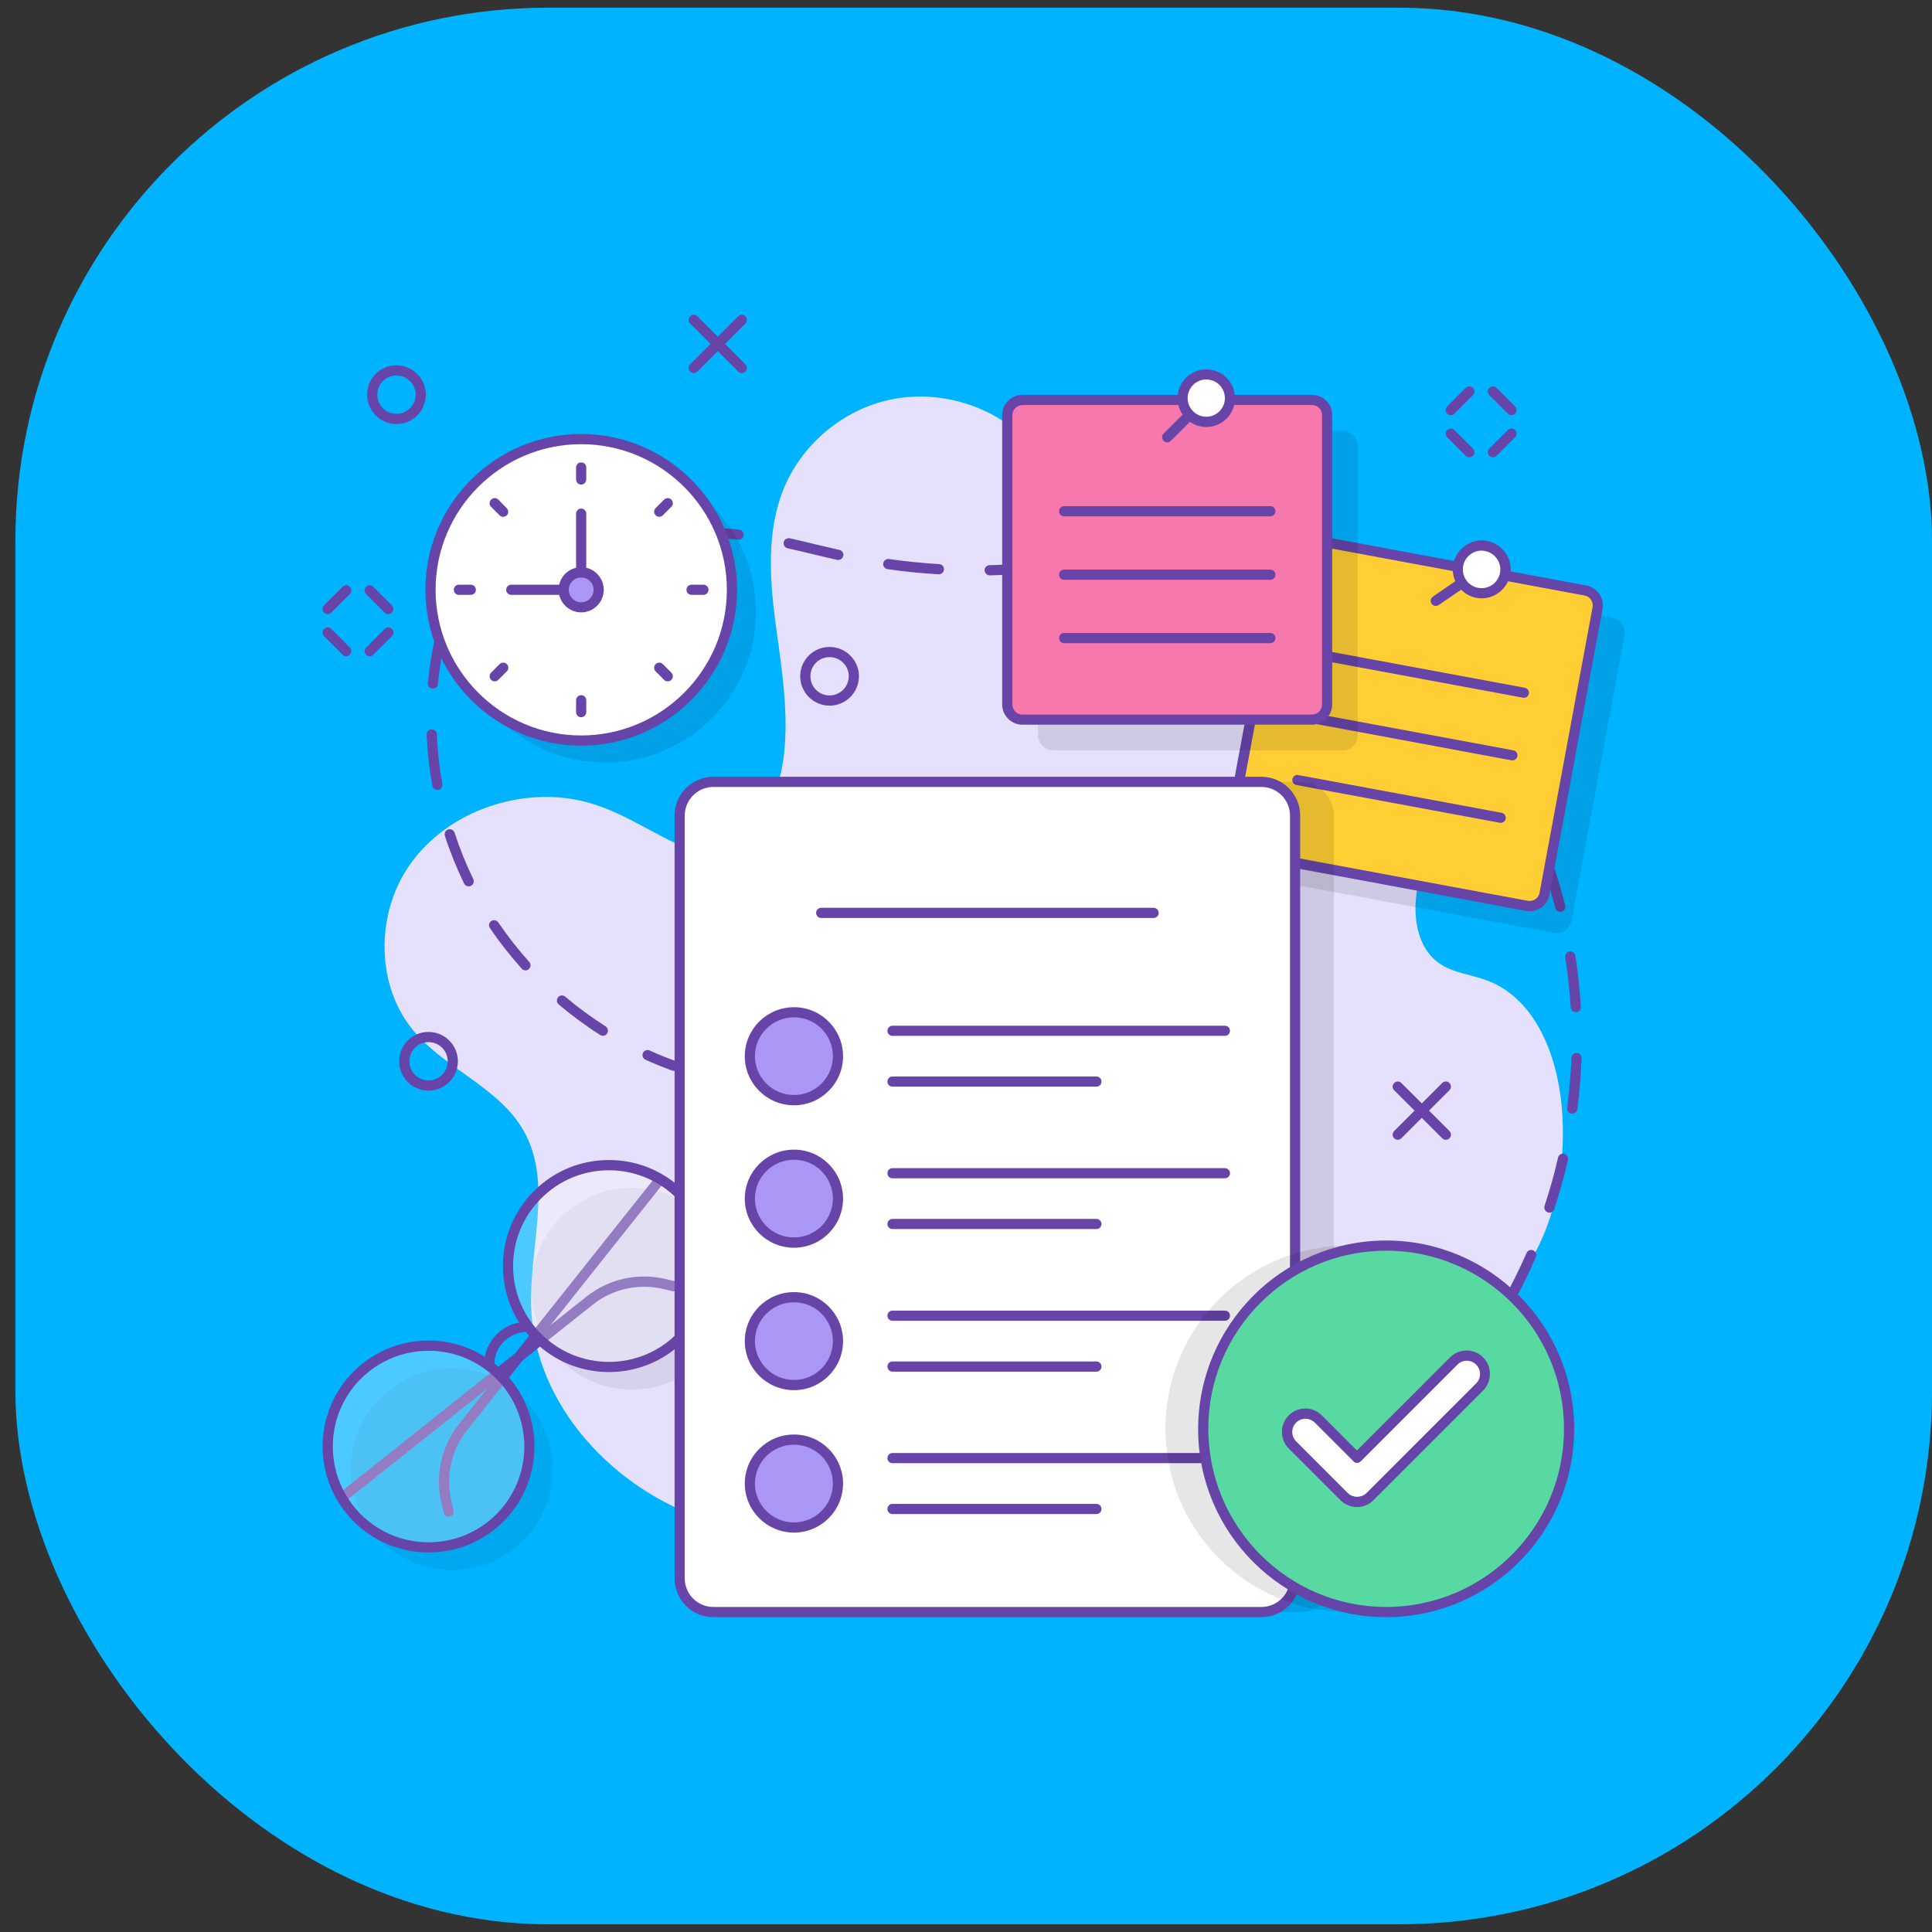 <svg width="58" height="58" viewBox="0 0 58 58" fill="none" xmlns="http://www.w3.org/2000/svg">
<rect x="0" y="0" width="58" height="58" fill="#333333" stroke="none"/>
<rect x="0.462" y="0.231" width="57.538" height="57.538" rx="16" fill="#00B3FF"/>
<path d="M16.846 23.945C15.089 23.789 13.242 24.565 12.258 26.025C11.275 27.485 11.29 29.599 12.417 30.948C13.379 32.1 14.995 32.65 15.728 33.96C16.598 35.512 15.89 37.439 15.945 39.217C16.036 42.185 18.443 44.754 21.274 45.646C24.106 46.538 27.23 45.988 29.945 44.785C31.714 44 33.519 42.729 33.873 40.826C34.005 40.121 33.919 39.391 33.989 38.676C34.06 37.961 34.341 37.198 34.967 36.846C35.797 36.379 36.864 36.831 37.551 37.488C38.238 38.145 38.733 39 39.487 39.58C41.118 40.835 43.647 40.395 45.104 38.942C46.561 37.488 47.062 35.286 46.885 33.233C46.75 31.685 46.097 29.98 44.643 29.434C44.163 29.253 43.623 29.211 43.204 28.917C42.56 28.465 42.41 27.558 42.532 26.779C42.654 26.001 42.978 25.265 43.067 24.483C43.271 22.668 41.983 20.802 40.214 20.35C38.769 19.981 37.178 20.469 35.779 19.953C34.396 19.443 33.528 18.081 32.893 16.749C32.255 15.417 31.705 13.979 30.596 13.008C29.527 12.07 27.991 11.691 26.61 12.024C25.23 12.357 24.032 13.392 23.51 14.715C23.021 15.952 23.104 17.332 23.275 18.652C23.532 20.637 24.173 23.798 22.212 25.206C21.494 25.723 20.709 25.552 19.973 25.164C18.926 24.623 18.061 24.055 16.846 23.945Z" fill="#E5E0FC"/>
<path d="M18.028 17.611C17.999 17.611 17.972 17.603 17.948 17.588C17.923 17.573 17.904 17.552 17.891 17.527C17.878 17.502 17.872 17.473 17.874 17.445C17.876 17.417 17.886 17.39 17.902 17.367C18.208 16.951 18.617 16.609 19.121 16.356C19.197 16.316 19.289 16.346 19.326 16.423C19.362 16.499 19.335 16.591 19.259 16.628C18.797 16.86 18.425 17.168 18.147 17.547C18.122 17.59 18.076 17.611 18.028 17.611ZM29.71 17.272C29.628 17.272 29.561 17.205 29.558 17.122C29.555 17.037 29.622 16.97 29.707 16.967C30.208 16.957 30.718 16.924 31.219 16.872C31.305 16.86 31.378 16.924 31.387 17.009C31.396 17.095 31.335 17.168 31.25 17.177C30.74 17.229 30.223 17.263 29.713 17.272H29.71ZM28.183 17.241H28.174C27.661 17.211 27.148 17.159 26.644 17.086C26.624 17.083 26.605 17.076 26.588 17.065C26.57 17.055 26.555 17.041 26.544 17.025C26.52 16.993 26.509 16.952 26.515 16.912C26.518 16.892 26.525 16.873 26.536 16.855C26.546 16.838 26.56 16.823 26.576 16.811C26.609 16.787 26.649 16.777 26.69 16.783C27.184 16.854 27.691 16.905 28.195 16.936C28.281 16.942 28.345 17.012 28.339 17.098C28.333 17.177 28.266 17.241 28.183 17.241ZM25.166 16.811C25.153 16.811 25.144 16.811 25.132 16.808C24.884 16.753 24.64 16.692 24.393 16.634C24.142 16.573 23.895 16.515 23.644 16.46C23.562 16.441 23.51 16.359 23.528 16.276C23.547 16.194 23.629 16.145 23.712 16.16C23.962 16.215 24.212 16.276 24.463 16.337C24.707 16.395 24.952 16.453 25.199 16.508C25.282 16.527 25.334 16.609 25.315 16.692C25.306 16.725 25.287 16.755 25.26 16.776C25.233 16.798 25.2 16.81 25.166 16.811ZM20.651 16.209C20.575 16.209 20.511 16.154 20.498 16.078C20.495 16.058 20.497 16.038 20.502 16.018C20.507 15.999 20.515 15.98 20.528 15.964C20.54 15.948 20.555 15.935 20.573 15.925C20.59 15.915 20.61 15.909 20.63 15.907C20.938 15.864 21.259 15.849 21.574 15.855C21.772 15.861 21.98 15.873 22.191 15.898C22.273 15.907 22.334 15.983 22.325 16.066C22.316 16.148 22.242 16.209 22.157 16.2C21.955 16.179 21.757 16.166 21.564 16.16C21.268 16.154 20.963 16.169 20.669 16.209H20.651ZM20.224 32.146C20.205 32.146 20.19 32.143 20.172 32.137C19.906 32.039 19.64 31.933 19.378 31.814C19.301 31.777 19.268 31.688 19.301 31.612C19.335 31.536 19.426 31.502 19.503 31.536C19.756 31.652 20.016 31.759 20.273 31.85C20.306 31.863 20.334 31.886 20.351 31.917C20.369 31.948 20.376 31.983 20.37 32.018C20.364 32.053 20.346 32.085 20.32 32.109C20.293 32.132 20.259 32.145 20.224 32.146ZM18.101 31.096C18.072 31.095 18.043 31.087 18.018 31.071C17.585 30.796 17.166 30.485 16.772 30.155C16.741 30.129 16.722 30.091 16.718 30.05C16.715 30.01 16.728 29.969 16.754 29.938C16.809 29.874 16.904 29.865 16.968 29.92C17.349 30.244 17.759 30.543 18.18 30.812C18.25 30.858 18.272 30.952 18.226 31.023C18.202 31.071 18.15 31.096 18.101 31.096ZM15.777 29.132C15.734 29.132 15.694 29.113 15.664 29.08C15.317 28.696 14.998 28.289 14.708 27.861C14.662 27.791 14.677 27.696 14.747 27.651C14.818 27.605 14.912 27.623 14.958 27.69C15.239 28.102 15.55 28.503 15.886 28.875C15.944 28.939 15.938 29.034 15.874 29.092C15.85 29.117 15.813 29.132 15.777 29.132ZM14.069 26.609C14.011 26.609 13.959 26.578 13.932 26.523C13.709 26.062 13.513 25.58 13.354 25.088C13.344 25.05 13.348 25.009 13.367 24.974C13.385 24.939 13.416 24.913 13.454 24.901C13.492 24.889 13.532 24.891 13.568 24.909C13.604 24.926 13.631 24.956 13.645 24.993C13.8 25.473 13.99 25.94 14.207 26.389C14.216 26.407 14.221 26.427 14.222 26.447C14.223 26.467 14.22 26.487 14.214 26.506C14.207 26.525 14.197 26.543 14.184 26.558C14.171 26.573 14.155 26.585 14.136 26.594C14.116 26.605 14.093 26.61 14.069 26.609ZM13.129 23.713C13.055 23.713 12.991 23.662 12.979 23.588C12.887 23.081 12.829 22.565 12.808 22.052C12.805 21.966 12.869 21.896 12.954 21.893C13.037 21.899 13.11 21.954 13.113 22.04C13.135 22.541 13.19 23.045 13.278 23.536C13.293 23.619 13.238 23.698 13.156 23.713H13.129ZM12.997 20.671H12.982C12.942 20.668 12.905 20.648 12.879 20.617C12.854 20.586 12.841 20.547 12.844 20.506C12.893 19.99 12.979 19.477 13.098 18.979C13.116 18.897 13.202 18.848 13.281 18.866C13.364 18.885 13.412 18.967 13.394 19.05C13.278 19.538 13.195 20.034 13.147 20.534C13.144 20.613 13.077 20.671 12.997 20.671ZM43.574 41.719C43.538 41.718 43.503 41.706 43.476 41.682C43.461 41.669 43.448 41.654 43.439 41.636C43.429 41.618 43.424 41.599 43.422 41.579C43.42 41.559 43.423 41.539 43.429 41.52C43.435 41.501 43.445 41.483 43.458 41.468C43.778 41.083 44.084 40.677 44.368 40.262C44.379 40.245 44.393 40.231 44.41 40.22C44.426 40.209 44.445 40.201 44.465 40.197C44.484 40.194 44.505 40.194 44.524 40.198C44.544 40.202 44.562 40.211 44.579 40.222C44.649 40.271 44.667 40.366 44.618 40.433C44.328 40.857 44.017 41.27 43.69 41.664C43.662 41.7 43.62 41.719 43.574 41.719ZM45.293 39.199C45.269 39.199 45.244 39.193 45.22 39.181C45.185 39.161 45.158 39.128 45.147 39.089C45.136 39.05 45.14 39.008 45.159 38.973C45.4 38.533 45.626 38.078 45.828 37.617C45.861 37.54 45.95 37.504 46.029 37.537C46.106 37.571 46.142 37.663 46.109 37.739C45.904 38.209 45.675 38.673 45.428 39.119C45.415 39.144 45.395 39.164 45.372 39.178C45.348 39.192 45.321 39.199 45.293 39.199ZM46.515 36.404C46.491 36.404 46.467 36.398 46.446 36.387C46.424 36.376 46.406 36.36 46.391 36.34C46.377 36.32 46.368 36.298 46.364 36.274C46.36 36.25 46.361 36.226 46.368 36.203C46.527 35.723 46.665 35.234 46.775 34.746C46.785 34.708 46.81 34.676 46.844 34.656C46.878 34.636 46.918 34.629 46.956 34.638C46.994 34.646 47.028 34.669 47.05 34.702C47.072 34.734 47.08 34.774 47.074 34.813C46.961 35.311 46.821 35.809 46.659 36.297C46.65 36.328 46.631 36.356 46.605 36.375C46.579 36.395 46.547 36.405 46.515 36.404ZM47.199 33.432H47.178C47.138 33.427 47.102 33.406 47.077 33.374C47.053 33.342 47.041 33.301 47.047 33.261C47.089 32.931 47.123 32.595 47.147 32.266C47.16 32.094 47.169 31.927 47.175 31.756C47.178 31.67 47.251 31.612 47.334 31.609C47.419 31.612 47.483 31.682 47.48 31.768C47.461 32.282 47.418 32.794 47.352 33.304C47.34 33.377 47.273 33.432 47.199 33.432ZM47.306 30.384C47.227 30.384 47.16 30.323 47.153 30.241C47.123 29.74 47.068 29.236 46.992 28.738C46.979 28.655 47.034 28.576 47.12 28.564C47.202 28.552 47.282 28.61 47.294 28.692C47.373 29.199 47.428 29.715 47.459 30.225C47.465 30.311 47.401 30.381 47.315 30.387C47.312 30.384 47.309 30.384 47.306 30.384ZM46.836 27.373C46.802 27.373 46.769 27.361 46.742 27.34C46.715 27.319 46.697 27.29 46.689 27.256C46.567 26.768 46.42 26.282 46.252 25.809C46.225 25.729 46.265 25.641 46.347 25.613C46.426 25.586 46.515 25.625 46.542 25.708C46.714 26.191 46.863 26.685 46.988 27.183C47.01 27.266 46.961 27.348 46.879 27.369C46.863 27.369 46.851 27.373 46.836 27.373ZM45.822 24.495C45.764 24.495 45.709 24.462 45.684 24.407C45.474 23.949 45.238 23.5 44.985 23.066C44.942 22.993 44.967 22.901 45.04 22.858C45.113 22.816 45.205 22.84 45.248 22.913C45.504 23.353 45.745 23.814 45.959 24.279C45.996 24.355 45.962 24.447 45.886 24.48C45.864 24.492 45.843 24.495 45.822 24.495Z" fill="#6644A8"/>
<path d="M15.336 46.563C16.693 45.584 17 43.691 16.021 42.334C15.042 40.976 13.148 40.67 11.791 41.649C10.434 42.627 10.127 44.521 11.106 45.878C12.085 47.236 13.978 47.542 15.336 46.563Z" fill="black" fill-opacity="0.063"/>
<path d="M20.75 41.144C22.107 40.165 22.414 38.271 21.435 36.914C20.456 35.557 18.563 35.25 17.206 36.229C15.848 37.208 15.542 39.102 16.52 40.459C17.499 41.816 19.393 42.123 20.75 41.144Z" fill="black" fill-opacity="0.063"/>
<path d="M10.285 45.093C10.239 45.093 10.197 45.075 10.166 45.035C10.153 45.02 10.144 45.002 10.139 44.983C10.133 44.964 10.131 44.943 10.133 44.923C10.136 44.904 10.142 44.884 10.152 44.867C10.162 44.849 10.175 44.834 10.19 44.822L17.6 38.93C18.269 38.398 19.127 38.203 19.958 38.392L20.273 38.466C20.31 38.477 20.343 38.501 20.363 38.535C20.383 38.569 20.389 38.609 20.381 38.647C20.372 38.685 20.349 38.719 20.316 38.741C20.284 38.763 20.244 38.771 20.205 38.765L19.891 38.692C19.152 38.524 18.385 38.698 17.79 39.171L10.38 45.063C10.352 45.084 10.319 45.094 10.285 45.093Z" fill="#6644A8"/>
<path d="M13.471 45.536C13.436 45.536 13.403 45.524 13.376 45.503C13.348 45.481 13.329 45.451 13.321 45.417L13.248 45.103C13.058 44.272 13.254 43.411 13.785 42.745L19.677 35.335C19.729 35.268 19.827 35.259 19.891 35.311C19.958 35.363 19.967 35.46 19.915 35.525L14.024 42.934C13.79 43.226 13.626 43.566 13.543 43.93C13.46 44.294 13.46 44.672 13.544 45.036L13.617 45.35C13.636 45.433 13.584 45.515 13.501 45.533C13.495 45.533 13.483 45.536 13.471 45.536Z" fill="#6644A8"/>
<path opacity="0.3" d="M14.647 45.873C16.004 44.894 16.311 43 15.332 41.643C14.354 40.286 12.46 39.979 11.103 40.958C9.745 41.937 9.439 43.831 10.418 45.188C11.396 46.545 13.29 46.852 14.647 45.873Z" fill="white"/>
<path d="M12.866 46.605C12.05 46.605 11.235 46.294 10.615 45.674C9.375 44.434 9.375 42.415 10.615 41.175C11.855 39.935 13.874 39.935 15.114 41.175C16.354 42.415 16.354 44.434 15.114 45.674C14.494 46.297 13.678 46.605 12.866 46.605ZM12.866 40.552C12.13 40.552 11.394 40.833 10.832 41.392C9.711 42.512 9.711 44.339 10.832 45.46C11.953 46.581 13.779 46.581 14.9 45.46C16.021 44.339 16.021 42.512 14.9 41.392C14.633 41.124 14.316 40.913 13.967 40.768C13.618 40.624 13.244 40.551 12.866 40.552Z" fill="#6644A8"/>
<path opacity="0.3" d="M20.059 40.456C21.416 39.477 21.723 37.583 20.744 36.226C19.765 34.868 17.872 34.562 16.514 35.541C15.157 36.52 14.851 38.413 15.829 39.77C16.808 41.128 18.702 41.434 20.059 40.456Z" fill="white"/>
<path d="M18.281 41.19C17.466 41.19 16.65 40.881 16.03 40.258C15.428 39.657 15.099 38.859 15.099 38.007C15.099 37.155 15.428 36.358 16.03 35.756C16.632 35.155 17.429 34.825 18.281 34.825C19.13 34.825 19.93 35.155 20.532 35.756C21.134 36.358 21.464 37.155 21.464 38.007C21.464 38.859 21.134 39.657 20.532 40.258C19.912 40.878 19.097 41.19 18.281 41.19ZM18.281 35.133C17.512 35.133 16.791 35.432 16.247 35.976C15.703 36.52 15.404 37.241 15.404 38.01C15.404 38.78 15.703 39.501 16.247 40.044C17.368 41.165 19.194 41.165 20.315 40.044C20.859 39.501 21.158 38.78 21.158 38.01C21.158 37.241 20.859 36.52 20.315 35.976C20.049 35.708 19.732 35.495 19.383 35.351C19.034 35.206 18.659 35.132 18.281 35.133Z" fill="#6644A8"/>
<path d="M14.686 41.117C14.601 41.117 14.534 41.05 14.534 40.964C14.534 40.255 15.111 39.681 15.822 39.681C15.908 39.681 15.975 39.748 15.975 39.834C15.975 39.919 15.908 39.987 15.822 39.987C15.282 39.987 14.839 40.426 14.839 40.964C14.839 41.05 14.772 41.117 14.686 41.117Z" fill="#6644A8"/>
<path opacity="0.1" d="M48.769 19.07L47.178 27.641C47.167 27.7 47.144 27.756 47.112 27.806C47.079 27.856 47.037 27.899 46.987 27.933C46.938 27.966 46.883 27.99 46.824 28.002C46.766 28.015 46.705 28.015 46.646 28.004L38.073 26.413C38.014 26.402 37.958 26.38 37.908 26.347C37.858 26.314 37.815 26.272 37.781 26.223C37.747 26.173 37.724 26.118 37.711 26.059C37.699 26.001 37.699 25.94 37.71 25.881L39.301 17.311C39.347 17.064 39.585 16.902 39.832 16.948L48.406 18.539C48.653 18.585 48.818 18.823 48.769 19.07Z" fill="black"/>
<path d="M47.96 18.262L46.369 26.832C46.358 26.891 46.335 26.947 46.302 26.997C46.27 27.047 46.227 27.09 46.178 27.124C46.129 27.157 46.073 27.181 46.015 27.193C45.956 27.206 45.896 27.206 45.837 27.195L37.264 25.601C37.205 25.59 37.149 25.567 37.099 25.535C37.049 25.502 37.006 25.46 36.972 25.41C36.938 25.361 36.914 25.306 36.902 25.247C36.89 25.189 36.889 25.128 36.9 25.07L38.492 16.499C38.537 16.252 38.776 16.09 39.023 16.136L47.596 17.727C47.844 17.776 48.006 18.014 47.96 18.262Z" fill="#FFCE34"/>
<path d="M45.752 20.949C45.742 20.949 45.733 20.949 45.724 20.946L39.615 19.813C39.533 19.798 39.478 19.718 39.493 19.636C39.508 19.553 39.588 19.495 39.67 19.514L45.776 20.647C45.858 20.662 45.913 20.741 45.898 20.824C45.886 20.897 45.822 20.949 45.752 20.949ZM45.403 22.828C45.394 22.828 45.385 22.828 45.376 22.825L39.27 21.691C39.233 21.682 39.2 21.659 39.178 21.626C39.157 21.593 39.149 21.554 39.156 21.516C39.163 21.477 39.185 21.443 39.216 21.42C39.248 21.397 39.287 21.387 39.325 21.392L45.431 22.525C45.513 22.541 45.568 22.62 45.553 22.702C45.546 22.737 45.527 22.768 45.5 22.791C45.473 22.814 45.439 22.827 45.403 22.828ZM45.052 24.703C45.043 24.703 45.034 24.703 45.025 24.7L38.919 23.567C38.837 23.551 38.782 23.472 38.797 23.39C38.812 23.307 38.892 23.249 38.974 23.267L45.08 24.401C45.162 24.416 45.217 24.495 45.202 24.578C45.19 24.654 45.125 24.703 45.052 24.703Z" fill="#6644A8"/>
<path d="M45.923 27.354C45.886 27.354 45.846 27.351 45.81 27.345L37.236 25.754C37.157 25.739 37.083 25.71 37.015 25.666C36.948 25.623 36.89 25.567 36.845 25.501C36.8 25.435 36.768 25.361 36.751 25.283C36.734 25.204 36.733 25.124 36.748 25.045L38.339 16.475C38.369 16.316 38.458 16.175 38.592 16.084C38.727 15.992 38.889 15.956 39.047 15.986L47.621 17.577C47.699 17.592 47.774 17.622 47.842 17.665C47.909 17.708 47.967 17.765 48.012 17.831C48.057 17.896 48.089 17.97 48.106 18.049C48.123 18.127 48.124 18.207 48.109 18.286L46.518 26.856C46.492 26.996 46.419 27.122 46.31 27.213C46.201 27.303 46.064 27.354 45.923 27.354ZM38.941 16.282C38.879 16.282 38.821 16.301 38.769 16.334C38.702 16.38 38.66 16.45 38.644 16.53L37.05 25.1C37.035 25.18 37.053 25.259 37.099 25.326C37.145 25.393 37.215 25.439 37.294 25.451L45.868 27.043C45.907 27.05 45.947 27.049 45.986 27.041C46.025 27.032 46.061 27.016 46.094 26.993C46.127 26.971 46.154 26.942 46.176 26.908C46.197 26.875 46.212 26.837 46.219 26.798L47.81 18.228C47.825 18.149 47.807 18.069 47.761 18.002C47.715 17.935 47.645 17.889 47.566 17.877L38.992 16.285C38.977 16.282 38.959 16.282 38.941 16.282Z" fill="#6644A8"/>
<path d="M43.103 18.191C43.079 18.191 43.054 18.185 43.032 18.173C43.011 18.162 42.992 18.145 42.978 18.124C42.967 18.107 42.959 18.089 42.954 18.069C42.95 18.049 42.95 18.029 42.953 18.009C42.957 17.989 42.965 17.97 42.976 17.953C42.987 17.936 43.001 17.922 43.018 17.91L44.392 16.966C44.463 16.918 44.557 16.936 44.606 17.006C44.655 17.076 44.637 17.171 44.566 17.22L43.192 18.164C43.164 18.182 43.134 18.191 43.103 18.191Z" fill="#6644A8"/>
<path d="M45.183 17.223C45.157 17.362 45.091 17.49 44.992 17.591C44.893 17.692 44.767 17.762 44.628 17.791C44.49 17.82 44.346 17.808 44.215 17.755C44.084 17.703 43.971 17.612 43.891 17.496C43.811 17.379 43.768 17.241 43.766 17.1C43.765 16.959 43.805 16.82 43.882 16.701C43.959 16.583 44.07 16.49 44.2 16.434C44.33 16.379 44.473 16.363 44.612 16.389C44.798 16.425 44.962 16.533 45.069 16.689C45.175 16.845 45.217 17.037 45.183 17.223Z" fill="white"/>
<path d="M44.481 17.962C44.429 17.962 44.374 17.956 44.322 17.947C44.093 17.904 43.898 17.776 43.766 17.583C43.635 17.391 43.586 17.162 43.629 16.933C43.672 16.703 43.8 16.508 43.992 16.377C44.185 16.245 44.414 16.196 44.643 16.239C45.113 16.328 45.425 16.78 45.336 17.25C45.293 17.476 45.165 17.675 44.973 17.806C44.823 17.91 44.655 17.962 44.481 17.962ZM44.478 16.529C44.365 16.529 44.255 16.563 44.16 16.63C44.035 16.716 43.953 16.844 43.925 16.991C43.898 17.137 43.928 17.287 44.014 17.412C44.099 17.537 44.227 17.62 44.374 17.647C44.521 17.675 44.67 17.644 44.796 17.559C44.921 17.473 45.003 17.345 45.031 17.198C45.089 16.893 44.884 16.6 44.582 16.542C44.548 16.535 44.513 16.53 44.478 16.529Z" fill="#6644A8"/>
<path opacity="0.1" d="M40.043 24.483V47.384C40.043 47.943 39.591 48.395 39.032 48.395H22.578C22.02 48.395 21.568 47.943 21.568 47.384V24.483C21.568 23.924 22.02 23.472 22.578 23.472H39.032C39.591 23.472 40.043 23.924 40.043 24.483Z" fill="black"/>
<path d="M38.879 24.483V47.384C38.879 47.943 38.427 48.395 37.868 48.395H21.415C20.856 48.395 20.404 47.943 20.404 47.384V24.483C20.404 23.924 20.856 23.472 21.415 23.472H37.868C38.427 23.472 38.879 23.924 38.879 24.483Z" fill="white"/>
<path d="M37.868 48.548H21.415C20.773 48.548 20.251 48.026 20.251 47.384V24.483C20.251 23.842 20.773 23.319 21.415 23.319H37.868C38.51 23.319 39.032 23.842 39.032 24.483V47.384C39.032 48.026 38.51 48.548 37.868 48.548ZM21.415 23.625C20.942 23.625 20.557 24.01 20.557 24.483V47.384C20.557 47.858 20.942 48.242 21.415 48.242H37.868C38.342 48.242 38.727 47.858 38.727 47.384V24.483C38.727 24.01 38.342 23.625 37.868 23.625H21.415Z" fill="#6644A8"/>
<path d="M25.156 31.707C25.156 32.434 24.564 33.026 23.837 33.026C23.104 33.026 22.511 32.434 22.511 31.707C22.511 30.98 23.104 30.387 23.837 30.387C24.564 30.387 25.156 30.98 25.156 31.707Z" fill="#AA96F3"/>
<path d="M23.837 33.182C23.021 33.182 22.359 32.522 22.359 31.709C22.359 30.897 23.021 30.237 23.837 30.237C24.649 30.237 25.309 30.897 25.309 31.709C25.309 32.522 24.649 33.182 23.837 33.182ZM23.837 30.54C23.189 30.54 22.664 31.062 22.664 31.706C22.664 32.351 23.189 32.873 23.837 32.873C24.146 32.873 24.443 32.75 24.662 32.531C24.881 32.313 25.004 32.016 25.004 31.706C25.004 31.397 24.881 31.1 24.662 30.881C24.443 30.663 24.146 30.54 23.837 30.54Z" fill="#6644A8"/>
<path d="M25.156 35.986C25.156 36.712 24.564 37.305 23.837 37.305C23.104 37.305 22.511 36.712 22.511 35.986C22.511 35.258 23.104 34.666 23.837 34.666C24.564 34.666 25.156 35.255 25.156 35.986Z" fill="#AA96F3"/>
<path d="M23.837 37.458C23.021 37.458 22.359 36.798 22.359 35.985C22.359 35.173 23.021 34.513 23.837 34.513C24.649 34.513 25.309 35.173 25.309 35.985C25.309 36.798 24.649 37.458 23.837 37.458ZM23.837 34.816C23.189 34.816 22.664 35.338 22.664 35.982C22.664 36.627 23.189 37.149 23.837 37.149C24.146 37.149 24.443 37.026 24.662 36.807C24.881 36.589 25.004 36.292 25.004 35.982C25.004 35.673 24.881 35.376 24.662 35.157C24.443 34.938 24.146 34.816 23.837 34.816Z" fill="#6644A8"/>
<path d="M25.156 40.261C25.156 40.988 24.564 41.581 23.837 41.581C23.104 41.581 22.511 40.988 22.511 40.261C22.511 39.534 23.104 38.942 23.837 38.942C24.564 38.942 25.156 39.531 25.156 40.261Z" fill="#AA96F3"/>
<path d="M23.837 41.734C23.021 41.734 22.359 41.074 22.359 40.262C22.359 39.449 23.021 38.79 23.837 38.79C24.649 38.79 25.309 39.449 25.309 40.262C25.309 41.074 24.649 41.734 23.837 41.734ZM23.837 39.095C23.189 39.095 22.664 39.617 22.664 40.262C22.664 40.906 23.189 41.428 23.837 41.428C24.146 41.428 24.443 41.306 24.662 41.087C24.881 40.868 25.004 40.571 25.004 40.262C25.004 39.952 24.881 39.656 24.662 39.437C24.443 39.218 24.146 39.095 23.837 39.095Z" fill="#6644A8"/>
<path d="M25.156 44.537C25.156 45.264 24.564 45.857 23.837 45.857C23.104 45.857 22.511 45.264 22.511 44.537C22.511 43.81 23.104 43.218 23.837 43.218C24.564 43.218 25.156 43.81 25.156 44.537Z" fill="#AA96F3"/>
<path d="M23.837 46.009C23.021 46.009 22.359 45.35 22.359 44.537C22.359 43.725 23.021 43.065 23.837 43.065C24.649 43.065 25.309 43.725 25.309 44.537C25.309 45.35 24.649 46.009 23.837 46.009ZM23.837 43.37C23.189 43.37 22.664 43.893 22.664 44.537C22.664 45.182 23.189 45.704 23.837 45.704C24.146 45.704 24.443 45.581 24.662 45.362C24.881 45.143 25.004 44.847 25.004 44.537C25.004 44.228 24.881 43.931 24.662 43.712C24.443 43.493 24.146 43.37 23.837 43.37ZM32.914 32.622H26.794C26.708 32.622 26.641 32.555 26.641 32.47C26.641 32.384 26.708 32.317 26.794 32.317H32.914C33 32.317 33.067 32.384 33.067 32.47C33.067 32.555 33 32.622 32.914 32.622ZM36.772 31.098H26.794C26.708 31.098 26.641 31.031 26.641 30.946C26.641 30.86 26.708 30.793 26.794 30.793H36.772C36.858 30.793 36.925 30.86 36.925 30.946C36.925 31.031 36.858 31.098 36.772 31.098ZM32.914 36.898H26.794C26.708 36.898 26.641 36.831 26.641 36.746C26.641 36.66 26.708 36.593 26.794 36.593H32.914C33 36.593 33.067 36.66 33.067 36.746C33.067 36.831 33 36.898 32.914 36.898ZM36.772 35.374H26.794C26.708 35.374 26.641 35.307 26.641 35.222C26.641 35.136 26.708 35.069 26.794 35.069H36.772C36.858 35.069 36.925 35.136 36.925 35.222C36.925 35.307 36.858 35.374 36.772 35.374ZM32.914 41.178H26.794C26.708 41.178 26.641 41.11 26.641 41.025C26.641 40.939 26.708 40.872 26.794 40.872H32.914C33 40.872 33.067 40.939 33.067 41.025C33.067 41.11 33 41.178 32.914 41.178ZM36.772 39.65H26.794C26.708 39.65 26.641 39.583 26.641 39.498C26.641 39.412 26.708 39.345 26.794 39.345H36.772C36.858 39.345 36.925 39.412 36.925 39.498C36.925 39.583 36.858 39.65 36.772 39.65ZM32.914 45.453H26.794C26.708 45.453 26.641 45.386 26.641 45.301C26.641 45.215 26.708 45.148 26.794 45.148H32.914C33 45.148 33.067 45.215 33.067 45.301C33.067 45.386 33 45.453 32.914 45.453ZM36.772 43.926H26.794C26.708 43.926 26.641 43.859 26.641 43.774C26.641 43.688 26.708 43.621 26.794 43.621H36.772C36.858 43.621 36.925 43.688 36.925 43.774C36.925 43.859 36.858 43.926 36.772 43.926ZM34.631 27.558H24.652C24.567 27.558 24.5 27.491 24.5 27.406C24.5 27.32 24.567 27.253 24.652 27.253H34.631C34.717 27.253 34.784 27.32 34.784 27.406C34.784 27.491 34.717 27.558 34.631 27.558Z" fill="#6644A8"/>
<path opacity="0.1" d="M45.971 42.885V42.9C45.971 45.933 43.513 48.392 40.48 48.392C37.447 48.392 34.988 45.933 34.988 42.9V42.885C34.988 39.852 37.447 37.393 40.48 37.393C43.51 37.393 45.971 39.852 45.971 42.885Z" fill="black"/>
<path d="M47.105 42.885V42.9C47.105 45.933 44.646 48.392 41.613 48.392C38.58 48.392 36.121 45.933 36.121 42.9V42.885C36.121 39.852 38.58 37.393 41.613 37.393C44.646 37.393 47.105 39.852 47.105 42.885Z" fill="#58D9A2"/>
<path d="M41.613 48.548C38.501 48.548 35.969 46.016 35.969 42.903C35.969 39.776 38.501 37.241 41.613 37.241C44.725 37.241 47.257 39.773 47.257 42.885V42.9C47.257 46.016 44.725 48.548 41.613 48.548ZM41.613 37.546C38.669 37.546 36.274 39.941 36.274 42.885C36.274 45.845 38.669 48.242 41.613 48.242C44.557 48.242 46.952 45.848 46.952 42.903V42.888C46.952 39.941 44.557 37.546 41.613 37.546Z" fill="#6644A8"/>
<path d="M40.739 45.09C40.599 45.09 40.459 45.035 40.352 44.929L38.8 43.377C38.586 43.163 38.586 42.815 38.8 42.598C39.014 42.381 39.362 42.384 39.579 42.598L40.739 43.759L43.644 40.854C43.858 40.64 44.206 40.64 44.423 40.854C44.64 41.068 44.637 41.416 44.423 41.633L41.13 44.926C41.023 45.039 40.883 45.09 40.739 45.09Z" fill="white"/>
<path d="M40.739 45.243C40.553 45.243 40.376 45.17 40.242 45.038L38.69 43.487C38.559 43.355 38.485 43.178 38.485 42.989C38.485 42.85 38.525 42.714 38.602 42.598C38.679 42.482 38.789 42.392 38.917 42.338C39.045 42.285 39.187 42.271 39.323 42.298C39.459 42.325 39.584 42.392 39.683 42.491L40.736 43.545L43.531 40.75C43.806 40.475 44.252 40.475 44.524 40.75C44.658 40.881 44.728 41.059 44.728 41.248C44.728 41.437 44.655 41.611 44.524 41.746L41.231 45.038C41.106 45.17 40.929 45.243 40.739 45.243ZM39.191 42.592C39.09 42.592 38.986 42.632 38.91 42.708C38.834 42.784 38.794 42.882 38.794 42.989C38.794 43.096 38.837 43.194 38.91 43.27L40.461 44.822C40.611 44.971 40.874 44.971 41.023 44.822L44.316 41.529C44.392 41.453 44.432 41.355 44.432 41.248C44.432 41.141 44.389 41.043 44.316 40.967C44.16 40.811 43.91 40.811 43.754 40.967L40.849 43.872C40.821 43.9 40.783 43.916 40.742 43.917C40.722 43.918 40.703 43.914 40.684 43.906C40.666 43.898 40.649 43.886 40.636 43.872L39.475 42.711C39.392 42.632 39.292 42.592 39.191 42.592Z" fill="#6644A8"/>
<path opacity="0.1" d="M40.761 13.384V22.07C40.761 22.321 40.559 22.525 40.306 22.525H31.616C31.366 22.525 31.161 22.324 31.161 22.07V13.384C31.161 13.133 31.363 12.929 31.616 12.929H40.309C40.559 12.932 40.761 13.133 40.761 13.384Z" fill="black"/>
<path d="M39.838 12.461V21.147C39.838 21.398 39.637 21.602 39.383 21.602H30.694C30.443 21.602 30.239 21.401 30.239 21.147V12.461C30.239 12.21 30.44 12.006 30.694 12.006H39.386C39.637 12.009 39.838 12.21 39.838 12.461Z" fill="#F778AC"/>
<path d="M38.134 15.5H31.946C31.861 15.5 31.794 15.433 31.794 15.348C31.794 15.262 31.861 15.195 31.946 15.195H38.137C38.223 15.195 38.29 15.262 38.29 15.348C38.29 15.433 38.22 15.5 38.134 15.5ZM38.134 17.406H31.946C31.861 17.406 31.794 17.339 31.794 17.253C31.794 17.168 31.861 17.101 31.946 17.101H38.137C38.223 17.101 38.29 17.168 38.29 17.253C38.29 17.339 38.22 17.406 38.134 17.406ZM38.134 19.309H31.946C31.861 19.309 31.794 19.242 31.794 19.156C31.794 19.071 31.861 19.003 31.946 19.003H38.137C38.223 19.003 38.29 19.071 38.29 19.156C38.29 19.242 38.22 19.309 38.134 19.309Z" fill="#6644A8"/>
<path d="M39.386 21.756H30.694C30.361 21.756 30.086 21.484 30.086 21.148V12.461C30.086 12.128 30.358 11.854 30.694 11.854H39.386C39.719 11.854 39.994 12.125 39.994 12.461V21.148C39.991 21.484 39.719 21.756 39.386 21.756ZM30.694 12.162C30.529 12.162 30.392 12.296 30.392 12.464V21.151C30.392 21.316 30.526 21.453 30.694 21.453H39.386C39.551 21.453 39.689 21.319 39.689 21.151V12.461C39.689 12.296 39.554 12.159 39.386 12.159H30.694V12.162Z" fill="#6644A8"/>
<path d="M35.04 13.28C35.02 13.28 35 13.276 34.982 13.268C34.963 13.26 34.947 13.249 34.933 13.234C34.872 13.173 34.872 13.078 34.933 13.017L36.109 11.841C36.17 11.78 36.265 11.78 36.326 11.841C36.387 11.902 36.387 11.997 36.326 12.058L35.15 13.234C35.117 13.264 35.08 13.28 35.04 13.28Z" fill="#6644A8"/>
<path d="M36.928 11.954C36.928 12.348 36.607 12.666 36.216 12.666C35.822 12.666 35.505 12.345 35.505 11.954C35.505 11.56 35.825 11.243 36.216 11.243C36.607 11.24 36.928 11.56 36.928 11.954Z" fill="white"/>
<path d="M36.213 12.819C35.736 12.819 35.349 12.431 35.349 11.954C35.349 11.478 35.736 11.09 36.213 11.09C36.689 11.09 37.077 11.478 37.077 11.954C37.077 12.431 36.692 12.819 36.213 12.819ZM36.213 11.392C36.139 11.392 36.067 11.407 35.999 11.435C35.931 11.463 35.869 11.504 35.818 11.556C35.766 11.608 35.724 11.67 35.696 11.738C35.668 11.806 35.654 11.878 35.654 11.952C35.654 12.025 35.669 12.098 35.697 12.166C35.725 12.234 35.766 12.295 35.818 12.347C35.87 12.399 35.932 12.44 35.999 12.468C36.067 12.496 36.14 12.511 36.214 12.511C36.362 12.511 36.504 12.452 36.609 12.347C36.714 12.242 36.773 12.1 36.772 11.951C36.772 11.803 36.713 11.661 36.608 11.556C36.504 11.451 36.361 11.392 36.213 11.392Z" fill="#6644A8"/>
<path opacity="0.1" d="M22.695 18.365C22.695 20.867 20.667 22.892 18.168 22.892C15.67 22.892 13.645 20.864 13.645 18.365C13.645 15.867 15.67 13.842 18.168 13.842C20.667 13.842 22.695 15.867 22.695 18.365Z" fill="black"/>
<path d="M21.974 17.706C21.974 20.204 19.946 22.232 17.447 22.232C14.949 22.232 12.924 20.204 12.924 17.706C12.924 15.207 14.949 13.182 17.447 13.182C19.946 13.182 21.974 15.207 21.974 17.706Z" fill="white"/>
<path d="M17.973 17.706C17.973 17.809 17.942 17.911 17.884 17.997C17.826 18.084 17.744 18.151 17.648 18.191C17.552 18.231 17.447 18.241 17.345 18.221C17.243 18.201 17.149 18.151 17.076 18.077C17.003 18.003 16.952 17.91 16.932 17.808C16.912 17.706 16.922 17.601 16.962 17.505C17.002 17.409 17.069 17.326 17.155 17.269C17.242 17.211 17.343 17.18 17.447 17.18C17.738 17.183 17.973 17.415 17.973 17.706Z" fill="#AA96F3"/>
<path d="M17.448 18.384C17.075 18.384 16.769 18.078 16.769 17.705C16.769 17.333 17.072 17.027 17.448 17.027C17.82 17.027 18.125 17.33 18.125 17.705C18.125 18.081 17.82 18.384 17.448 18.384ZM17.448 17.336C17.243 17.336 17.075 17.504 17.075 17.709C17.075 17.913 17.243 18.081 17.448 18.081C17.652 18.081 17.82 17.913 17.82 17.709C17.82 17.501 17.652 17.336 17.448 17.336Z" fill="#6644A8"/>
<path d="M17.447 22.385C14.87 22.385 12.771 20.286 12.771 17.705C12.771 15.128 14.87 13.029 17.447 13.029C20.028 13.029 22.127 15.128 22.127 17.705C22.127 20.286 20.025 22.385 17.447 22.385ZM17.447 13.335C15.037 13.335 13.077 15.296 13.077 17.705C13.077 20.115 15.037 22.079 17.447 22.079C19.86 22.079 21.821 20.118 21.821 17.705C21.821 15.296 19.857 13.335 17.447 13.335Z" fill="#6644A8"/>
<path d="M17.447 17.336C17.362 17.336 17.295 17.269 17.295 17.183V15.421C17.295 15.335 17.362 15.268 17.447 15.268C17.533 15.268 17.6 15.335 17.6 15.421V17.183C17.6 17.266 17.533 17.336 17.447 17.336ZM17.447 14.547C17.362 14.547 17.295 14.48 17.295 14.395V14.034C17.295 13.949 17.362 13.882 17.447 13.882C17.533 13.882 17.6 13.949 17.6 14.034V14.392C17.6 14.477 17.533 14.547 17.447 14.547ZM17.447 21.532C17.362 21.532 17.295 21.465 17.295 21.38V21.022C17.295 20.937 17.362 20.87 17.447 20.87C17.533 20.87 17.6 20.937 17.6 21.022V21.38C17.6 21.462 17.533 21.532 17.447 21.532ZM15.105 15.515C15.085 15.516 15.065 15.512 15.046 15.504C15.028 15.496 15.011 15.484 14.998 15.47L14.744 15.216C14.683 15.155 14.683 15.06 14.744 14.999C14.805 14.938 14.9 14.938 14.961 14.999L15.212 15.256C15.233 15.277 15.248 15.304 15.254 15.334C15.26 15.363 15.258 15.394 15.246 15.422C15.235 15.45 15.215 15.474 15.19 15.49C15.165 15.507 15.135 15.516 15.105 15.515ZM20.044 20.454C20.023 20.455 20.004 20.451 19.985 20.443C19.967 20.435 19.95 20.423 19.937 20.409L19.683 20.155C19.622 20.094 19.622 19.999 19.683 19.938C19.744 19.877 19.839 19.877 19.9 19.938L20.153 20.192C20.215 20.253 20.215 20.347 20.153 20.409C20.14 20.424 20.122 20.436 20.103 20.443C20.084 20.451 20.064 20.455 20.044 20.454ZM14.133 17.858H13.776C13.691 17.858 13.623 17.791 13.623 17.706C13.623 17.62 13.691 17.553 13.776 17.553H14.133C14.219 17.553 14.286 17.62 14.286 17.706C14.286 17.791 14.219 17.858 14.133 17.858ZM21.119 17.858H20.761C20.676 17.858 20.608 17.791 20.608 17.706C20.608 17.62 20.676 17.553 20.761 17.553H21.119C21.204 17.553 21.271 17.62 21.271 17.706C21.271 17.791 21.204 17.858 21.119 17.858ZM14.851 20.454C14.831 20.455 14.811 20.451 14.793 20.443C14.774 20.435 14.758 20.423 14.744 20.409C14.683 20.347 14.683 20.253 14.744 20.192L14.998 19.938C15.059 19.877 15.154 19.877 15.215 19.938C15.276 19.999 15.276 20.094 15.215 20.155L14.961 20.409C14.947 20.424 14.93 20.436 14.911 20.443C14.892 20.451 14.872 20.455 14.851 20.454ZM19.79 15.515C19.77 15.516 19.75 15.512 19.732 15.504C19.713 15.496 19.697 15.484 19.683 15.47C19.622 15.409 19.622 15.314 19.683 15.253L19.937 14.999C19.998 14.938 20.092 14.938 20.153 14.999C20.215 15.06 20.215 15.155 20.153 15.216L19.9 15.47C19.869 15.5 19.83 15.515 19.79 15.515ZM16.922 17.858H15.349C15.264 17.858 15.196 17.791 15.196 17.706C15.196 17.62 15.264 17.553 15.349 17.553H16.922C17.008 17.553 17.075 17.62 17.075 17.706C17.075 17.791 17.008 17.858 16.922 17.858ZM22.267 11.2C22.247 11.2 22.227 11.196 22.209 11.188C22.19 11.18 22.174 11.169 22.16 11.154L20.718 9.712C20.657 9.651 20.657 9.557 20.718 9.496C20.78 9.434 20.874 9.434 20.935 9.496L22.377 10.937C22.438 10.998 22.438 11.093 22.377 11.154C22.343 11.184 22.307 11.2 22.267 11.2Z" fill="#6644A8"/>
<path d="M20.826 11.2C20.805 11.2 20.786 11.196 20.767 11.188C20.749 11.18 20.732 11.169 20.719 11.154C20.657 11.093 20.657 10.998 20.719 10.937L22.16 9.496C22.221 9.434 22.316 9.434 22.377 9.496C22.438 9.557 22.438 9.651 22.377 9.712L20.936 11.154C20.902 11.184 20.862 11.2 20.826 11.2ZM43.403 34.217C43.383 34.217 43.363 34.213 43.345 34.205C43.326 34.197 43.31 34.186 43.296 34.171L41.854 32.73C41.793 32.669 41.793 32.574 41.854 32.513C41.915 32.452 42.01 32.452 42.071 32.513L43.513 33.954C43.574 34.015 43.574 34.11 43.513 34.171C43.499 34.186 43.482 34.198 43.463 34.206C43.444 34.214 43.423 34.218 43.403 34.217Z" fill="#6644A8"/>
<path d="M41.961 34.217C41.941 34.217 41.921 34.213 41.903 34.205C41.885 34.197 41.868 34.185 41.854 34.171C41.793 34.11 41.793 34.015 41.854 33.954L43.296 32.512C43.357 32.451 43.452 32.451 43.513 32.512C43.574 32.573 43.574 32.668 43.513 32.729L42.071 34.171C42.038 34.204 42.001 34.217 41.961 34.217ZM11.901 12.73C11.415 12.73 11.021 12.333 11.021 11.847C11.021 11.361 11.415 10.967 11.901 10.967C12.386 10.967 12.784 11.361 12.784 11.847C12.784 12.336 12.386 12.73 11.901 12.73ZM11.901 11.273C11.583 11.273 11.327 11.529 11.327 11.847C11.327 12.165 11.583 12.424 11.901 12.424C12.218 12.424 12.478 12.165 12.478 11.847C12.478 11.529 12.218 11.273 11.901 11.273ZM12.863 32.741C12.377 32.741 11.983 32.344 11.983 31.859C11.983 31.373 12.377 30.979 12.863 30.979C13.348 30.979 13.746 31.373 13.746 31.859C13.746 32.347 13.352 32.741 12.863 32.741ZM12.863 31.285C12.545 31.285 12.289 31.541 12.289 31.859C12.289 32.176 12.545 32.436 12.863 32.436C13.181 32.436 13.44 32.176 13.44 31.859C13.44 31.541 13.184 31.285 12.863 31.285ZM24.903 21.184C24.417 21.184 24.023 20.787 24.023 20.301C24.023 19.816 24.417 19.422 24.903 19.422C25.389 19.422 25.786 19.816 25.786 20.301C25.786 20.79 25.389 21.184 24.903 21.184ZM24.903 19.727C24.585 19.727 24.329 19.984 24.329 20.301C24.329 20.619 24.585 20.878 24.903 20.878C25.221 20.878 25.48 20.619 25.48 20.301C25.48 19.984 25.221 19.727 24.903 19.727ZM9.836 18.435C9.816 18.435 9.796 18.431 9.778 18.423C9.759 18.416 9.743 18.404 9.729 18.389C9.668 18.328 9.668 18.233 9.729 18.172L10.285 17.616C10.346 17.555 10.441 17.555 10.502 17.616C10.563 17.678 10.563 17.772 10.502 17.833L9.946 18.389C9.932 18.404 9.915 18.416 9.896 18.424C9.877 18.432 9.857 18.436 9.836 18.435ZM11.101 19.7C11.081 19.7 11.061 19.696 11.042 19.688C11.024 19.68 11.007 19.668 10.994 19.654C10.933 19.593 10.933 19.498 10.994 19.437L11.55 18.881C11.611 18.82 11.705 18.82 11.766 18.881C11.828 18.942 11.828 19.037 11.766 19.098L11.207 19.654C11.177 19.684 11.137 19.7 11.101 19.7ZM10.392 19.7C10.372 19.7 10.352 19.696 10.334 19.688C10.315 19.68 10.299 19.668 10.285 19.654L9.729 19.098C9.668 19.037 9.668 18.942 9.729 18.881C9.79 18.82 9.885 18.82 9.946 18.881L10.502 19.437C10.563 19.498 10.563 19.593 10.502 19.654C10.468 19.684 10.429 19.7 10.392 19.7ZM11.653 18.435C11.633 18.435 11.614 18.431 11.595 18.423C11.577 18.416 11.56 18.404 11.546 18.389L10.991 17.833C10.93 17.772 10.93 17.678 10.991 17.616C11.052 17.555 11.146 17.555 11.207 17.616L11.763 18.172C11.824 18.233 11.824 18.328 11.763 18.389C11.749 18.404 11.732 18.416 11.713 18.424C11.694 18.432 11.674 18.436 11.653 18.435ZM43.553 12.464C43.532 12.464 43.513 12.46 43.494 12.452C43.476 12.444 43.459 12.433 43.446 12.418C43.385 12.357 43.385 12.262 43.446 12.201L44.001 11.645C44.062 11.584 44.157 11.584 44.218 11.645C44.279 11.706 44.279 11.801 44.218 11.862L43.662 12.418C43.632 12.449 43.592 12.464 43.553 12.464ZM44.817 13.728C44.797 13.729 44.777 13.725 44.759 13.717C44.74 13.709 44.724 13.697 44.71 13.683C44.649 13.621 44.649 13.527 44.71 13.466L45.266 12.91C45.327 12.849 45.422 12.849 45.483 12.91C45.544 12.971 45.544 13.066 45.483 13.127L44.927 13.683C44.896 13.713 44.857 13.728 44.817 13.728ZM44.108 13.728C44.088 13.729 44.069 13.725 44.05 13.717C44.032 13.709 44.015 13.697 44.001 13.683L43.446 13.127C43.385 13.066 43.385 12.971 43.446 12.91C43.507 12.849 43.601 12.849 43.662 12.91L44.218 13.466C44.279 13.527 44.279 13.621 44.218 13.683C44.188 13.713 44.148 13.728 44.108 13.728ZM45.373 12.464C45.353 12.464 45.333 12.46 45.315 12.452C45.296 12.444 45.28 12.433 45.266 12.418L44.71 11.862C44.649 11.801 44.649 11.706 44.71 11.645C44.771 11.584 44.866 11.584 44.927 11.645L45.483 12.201C45.544 12.262 45.544 12.357 45.483 12.418C45.449 12.449 45.413 12.464 45.373 12.464Z" fill="#6644A8"/>
</svg>
